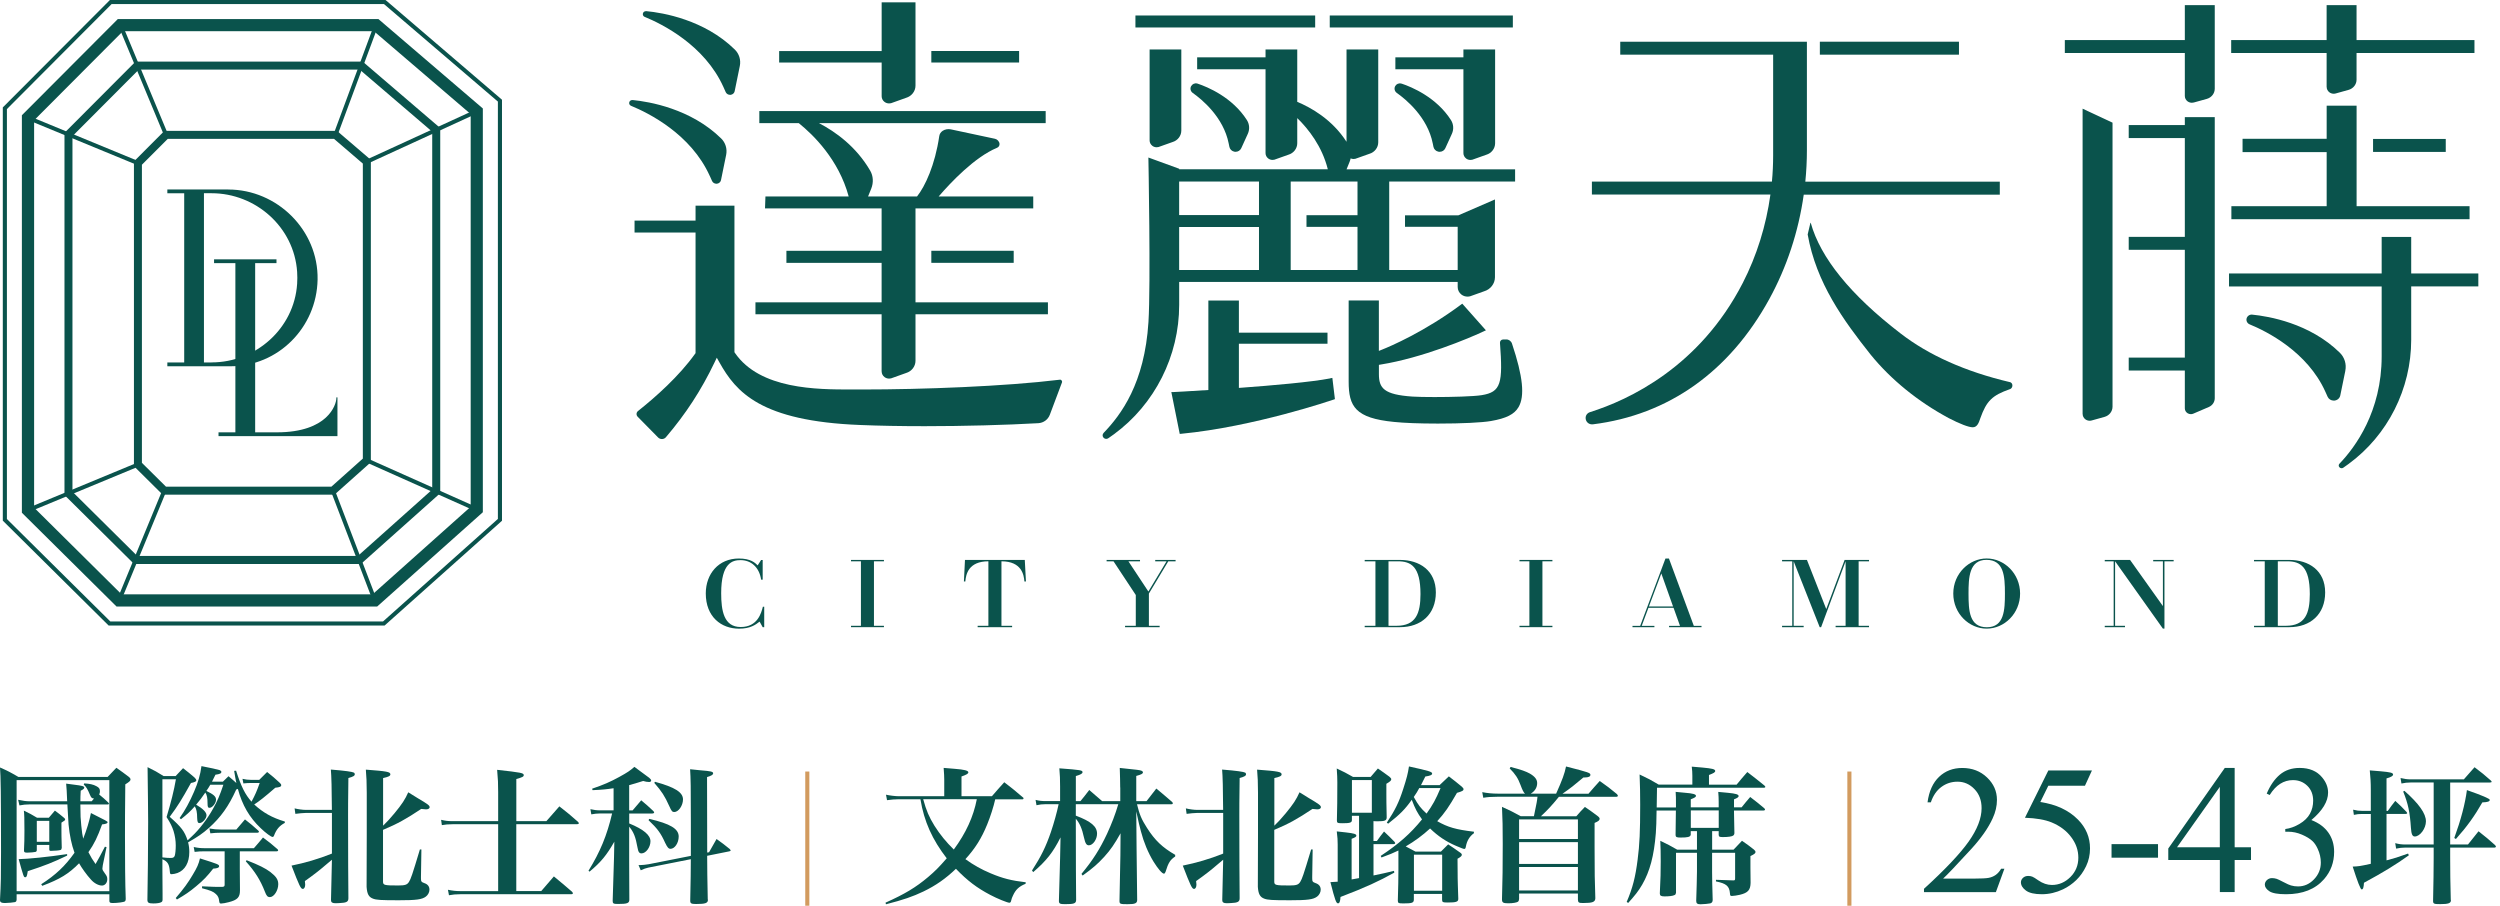 <svg width="610" height="221" viewBox="0 0 610 221" fill="none" xmlns="http://www.w3.org/2000/svg">
<path d="M0 219.586C0.222 215.499 0.251 213.758 0.251 207.93C0.251 193.666 0.173 189.329 0 187.261C1.888 188.097 2.505 188.415 4.499 189.579H26.255C27.199 188.569 27.488 188.28 28.393 187.338C29.733 188.28 30.137 188.569 31.515 189.617C31.737 189.838 31.843 189.983 31.843 190.194C31.843 190.521 31.554 190.771 30.571 191.387C30.494 197.61 30.494 201.303 30.494 203.948C30.494 210.026 30.532 215.422 30.677 219.288C30.677 219.654 30.6 219.827 30.455 219.942C30.234 220.125 28.644 220.337 27.555 220.337C26.871 220.337 26.688 220.231 26.688 219.827V218.202H4.056V219.5C4.018 219.865 3.95 220.01 3.661 220.115C3.334 220.192 1.994 220.337 1.195 220.337C0.328 220.337 0 220.154 0 219.615V219.577L0 219.586ZM4.056 217.451H26.678V190.348H4.056V217.451ZM22.362 195.523C22.584 195.272 22.757 195.051 22.94 194.84C22.43 194.801 22.256 194.657 21.996 194.041C21.341 192.483 21.052 192.012 20.435 191.435L20.541 191.146C21.842 191.223 22.757 191.396 23.518 191.829C24.174 192.156 24.385 192.483 24.385 193.06C24.385 193.349 24.347 193.532 24.202 193.859C25.214 194.695 25.436 194.868 26.418 195.811C26.495 195.917 26.601 196.061 26.601 196.1C26.601 196.205 26.457 196.282 26.351 196.282H19.607C19.645 199.466 19.645 199.504 19.828 201.418C20.011 203.121 20.079 203.698 20.3 204.64C21.167 202.428 21.784 200.408 22.189 198.379C25.927 200.264 26.245 200.408 26.245 200.62C26.245 200.909 25.85 201.053 24.906 201.159C23.779 204.275 23.017 205.862 21.572 207.93C22.295 209.343 22.478 209.593 23.316 210.825C24.222 209.266 24.549 208.612 25.599 206.593L25.994 206.699L25.089 211.075C25.018 211.556 24.983 211.834 24.983 211.911C24.983 212.238 25.127 212.488 25.638 213.181C26.033 213.691 26.177 214.018 26.177 214.518C26.177 215.422 25.599 216.076 24.877 216.076C24.039 216.076 22.959 215.499 22.198 214.624C21.187 213.537 19.876 211.69 19.298 210.642C16.764 213.21 14.654 214.518 10.309 216.143L10.059 215.749C13.575 213.508 15.936 211.257 18.181 208.074C17.458 206.083 16.986 203.842 16.726 201.159C16.655 200.338 16.559 198.709 16.437 196.273H7.255C6.311 196.273 5.627 196.35 4.75 196.523L4.422 195.147C5.578 195.397 6.378 195.513 7.255 195.513H16.389C16.318 193.512 16.235 192.076 16.138 191.204C16.976 191.31 17.593 191.387 18.026 191.454C20.088 191.704 20.561 191.848 20.561 192.175C20.561 192.397 20.339 192.608 19.693 192.935C19.616 194.272 19.616 194.599 19.616 195.503H22.372L22.362 195.523ZM16.379 208.766C13.007 210.392 10.868 211.229 6.773 212.565C6.59 213.797 6.484 214.047 6.157 214.047C5.79 214.047 5.762 213.97 4.557 209.632C6.802 209.594 11.774 209.093 16.379 208.401V208.766ZM8.98 207.391C8.98 207.641 8.902 207.756 8.691 207.862C8.44 207.939 7.313 208.045 6.619 208.045C6.041 208.045 5.858 207.939 5.858 207.574V207.353C5.935 205.689 5.964 204.746 5.964 202.717C5.964 199.639 5.925 198.668 5.819 197.792C7.236 198.475 7.669 198.696 9.047 199.533H11.909C12.564 198.773 12.776 198.523 13.392 197.792C14.375 198.514 14.664 198.735 15.608 199.533C15.791 199.677 15.897 199.822 15.897 199.928C15.897 200.149 15.753 200.255 14.992 200.726V202.611C14.992 203.553 14.992 204.092 15.069 206.881C15.03 207.17 14.963 207.314 14.78 207.391C14.529 207.497 13.257 207.612 12.419 207.612C12.13 207.612 12.024 207.535 12.024 207.247V206.16H8.98V207.391ZM8.98 205.4H12.024V200.293H8.98V205.4Z" fill="#0A534C"/>
<path d="M51.295 191.502C50.929 192.156 50.756 192.406 50.351 192.983C52.095 193.82 52.712 194.359 52.712 195.118C52.712 195.984 51.806 197.109 51.112 197.109C50.746 197.109 50.64 196.859 50.64 196.023C50.64 194.753 50.495 193.926 50.1 193.378C49.233 194.647 48.723 195.33 47.856 196.34C49.522 197.321 50.389 198.187 50.389 198.946C50.389 199.706 49.407 200.831 48.684 200.831C48.251 200.831 48.145 200.543 48.106 199.533C48.106 198.263 47.923 197.359 47.528 196.744C46.478 197.936 45.784 198.59 44.156 199.889L43.828 199.6C45.129 197.792 46.333 195.551 47.345 193.195C48.328 190.915 48.867 189.107 49.156 186.934C51.151 187.299 53.184 187.77 53.617 187.915C53.868 188.02 54.012 188.165 54.012 188.347C54.012 188.713 53.617 188.886 52.567 189.03C52.172 189.867 52.056 190.117 51.729 190.733H54.378C54.956 190.156 55.139 189.973 55.756 189.396C56.739 190.233 57.172 190.588 57.673 191.06C57.452 190.079 57.384 189.579 57.134 188.088L57.606 188.049C58.839 191.925 59.822 193.878 61.373 195.609C62.279 193.907 62.645 193.079 63.367 191.05H61.161C60.438 191.05 60.111 191.089 59.388 191.156L59.167 190.031C59.889 190.213 60.506 190.281 61.161 190.281H63.261C63.878 189.665 64.533 189.011 65.179 188.367C66.556 189.453 66.952 189.809 68.185 190.935C68.512 191.223 68.618 191.406 68.618 191.589C68.618 191.954 68.223 192.098 67.173 192.204C64.639 194.407 63.223 195.532 62.028 196.292C64.244 198.321 66.383 199.514 69.495 200.456V200.783C68.156 201.505 67.424 202.38 66.846 203.928C66.769 204.111 66.662 204.217 66.518 204.217C66.152 204.217 64.851 203.274 63.618 202.082C60.862 199.475 59.118 196.475 58.039 192.493L57.644 192.637C55.795 196.725 53.877 199.408 50.977 202.014C49.416 203.39 48.26 204.188 45.9 205.525C46.121 206.429 46.189 207.083 46.189 207.91C46.189 210.478 45.139 212.325 43.289 213.017C42.923 213.162 42.2 213.306 41.872 213.306C41.545 213.306 41.477 213.2 41.439 212.652C41.294 210.844 40.928 210.228 39.627 209.651V212.44L39.666 218.086V219.461C39.666 219.827 39.589 220 39.377 220.115C39.05 220.337 38.288 220.442 37.421 220.442C36.265 220.442 35.966 220.26 35.966 219.538C36.043 216.278 36.149 206.217 36.149 200.504C36.149 198.042 36.072 192.473 36.005 187.184C37.778 188.049 38.288 188.338 39.917 189.357H42.855C43.616 188.521 43.867 188.27 44.666 187.434C45.9 188.376 46.266 188.703 47.422 189.675C47.75 190.002 47.894 190.184 47.894 190.396C47.894 190.685 47.528 190.867 46.593 191.05C44.233 195.282 43.404 196.619 41.41 199.302C44.31 201.87 45.033 202.851 45.765 205.054C45.887 204.932 46.237 204.605 46.815 204.073C48.588 202.447 50.621 199.802 51.998 197.302C53.049 195.455 53.627 194.08 54.504 191.473H51.314L51.295 191.502ZM39.618 209.199C40.456 209.305 41.14 209.343 41.651 209.343C42.229 209.343 42.489 209.199 42.634 208.805C42.778 208.41 42.884 207.324 42.884 206.275C42.884 205.121 42.701 203.957 42.344 202.765C41.978 201.678 41.622 200.88 40.639 199.36C41.728 195.782 42.45 192.877 42.923 190.136H39.627V209.209L39.618 209.199ZM42.884 219.115C44.84 216.836 45.89 215.383 47.017 213.469C48.106 211.661 48.472 210.824 48.79 209.449C53.251 210.863 53.463 210.93 53.463 211.373C53.463 211.7 53.068 211.882 52.018 211.95C50.534 213.835 49.628 214.777 47.846 216.259C46.247 217.595 45.167 218.326 43.173 219.481L42.884 219.115ZM49.956 207.718C48.906 207.718 48.434 207.756 47.489 207.862L47.268 206.67C48.279 206.891 48.973 206.958 49.946 206.958H61.951C62.934 205.833 63.252 205.477 64.167 204.352C65.728 205.515 66.2 205.871 67.684 207.179C67.828 207.324 67.867 207.4 67.867 207.468C67.867 207.612 67.722 207.718 67.501 207.718H58.512V212.132L58.55 217.057V217.278C58.55 218.942 57.934 219.596 55.795 220.135C55.111 220.317 54.349 220.462 53.945 220.462C53.617 220.462 53.55 220.356 53.473 219.846C53.434 219.163 53.184 218.576 52.673 218.144C52.095 217.567 51.295 217.24 49.301 216.73V216.259C52.307 216.403 52.422 216.403 54.195 216.403C54.706 216.364 54.812 216.259 54.812 215.826V207.718H49.956ZM51.112 202.149C52.124 202.332 52.856 202.399 53.791 202.399H57.673C58.357 201.562 59.051 200.774 59.774 199.937C61.228 201.062 61.624 201.418 63.001 202.649C63.146 202.793 63.184 202.87 63.184 202.938C63.184 203.082 63.001 203.188 62.751 203.188H53.829C52.923 203.188 52.374 203.226 51.324 203.332L51.102 202.139L51.112 202.149ZM60.178 209.892C63.3 211.123 64.707 211.844 65.94 212.748C67.385 213.873 67.896 214.633 67.896 215.749C67.896 217.268 66.846 218.894 65.863 218.894C65.285 218.894 65.025 218.605 64.63 217.557C63.541 214.768 62.24 212.671 59.986 210.17L60.169 209.882L60.178 209.892Z" fill="#0A534C"/>
<path d="M80.98 197.619C80.954 192.579 80.871 189.297 80.729 187.771C84.284 188.059 85.99 188.309 86.385 188.53C86.491 188.607 86.568 188.78 86.568 188.896C86.568 189.29 86.202 189.511 85.007 189.838C84.93 195.85 84.93 196.936 84.93 198.745C84.93 206.775 84.969 217.019 85.007 218.942V219.192C85.007 220.029 84.535 220.279 82.907 220.346C82.512 220.346 82.213 220.385 82.04 220.385H81.818C81.095 220.385 80.768 220.164 80.768 219.663V219.442C80.819 217.871 80.893 214.649 80.989 209.776C80.63 210.065 80.17 210.45 79.612 210.93C77.983 212.344 76.345 213.604 74.39 214.98C74.428 215.307 74.467 215.634 74.467 215.845C74.467 216.461 74.216 216.893 73.889 216.893C73.378 216.893 73.05 216.172 71.133 211.209C74.399 210.555 77.733 209.584 80.989 208.276V198.36H74.573C74.139 198.36 72.8 198.466 72.068 198.581L71.885 197.244C72.752 197.465 73.918 197.61 74.563 197.61H80.98V197.619ZM93.447 201.495C94.43 200.553 95.114 199.793 96.241 198.456C98.091 196.215 98.852 195.051 99.613 193.32C100.625 193.974 101.386 194.445 101.897 194.734C104.469 196.253 104.835 196.542 104.835 196.975C104.835 197.263 104.469 197.485 103.968 197.485C103.785 197.485 103.39 197.446 102.773 197.379C99.151 199.803 96.935 201.034 93.457 202.486V215.076C93.457 215.98 93.707 216.057 97.156 216.057C98.862 216.057 99.372 215.874 99.806 215.153C100.278 214.354 100.528 213.672 102.455 207.266H102.822L102.716 213.922V214.316C102.716 215.076 102.822 215.22 103.515 215.47C104.382 215.759 104.787 216.307 104.787 217.095C104.787 217.711 104.421 218.394 103.92 218.759C102.976 219.481 101.559 219.663 97.32 219.663C92.821 219.663 91.848 219.587 91.009 219.269C89.959 218.875 89.564 218.115 89.449 216.374C89.449 215.364 89.449 211.123 89.487 203.707V193.397C89.487 191.041 89.41 189.377 89.266 187.79C94.449 188.184 95.249 188.328 95.249 188.944C95.249 189.338 94.777 189.559 93.476 189.848V201.505L93.447 201.495Z" fill="#0A534C"/>
<path d="M133.335 200.341C134.712 198.745 135.146 198.273 136.485 196.754C138.48 198.312 139.096 198.812 140.985 200.485C141.168 200.668 141.235 200.774 141.235 200.851C141.235 201.034 141.052 201.101 140.763 201.101H125.974V217.423H132.063C133.402 215.864 133.836 215.364 135.146 213.845C137.063 215.441 137.68 215.941 139.568 217.576C139.713 217.759 139.79 217.865 139.79 217.942C139.79 218.125 139.607 218.192 139.279 218.192H112.302C111.213 218.192 110.452 218.269 109.547 218.442L109.296 217.105C110.346 217.326 111.252 217.432 112.302 217.432H121.551V201.111H110.423C109.335 201.111 108.651 201.188 107.812 201.332L107.629 200.033C108.679 200.283 109.296 200.36 110.385 200.36H121.551V193.262C121.551 191.233 121.513 190.117 121.301 187.838C127.178 188.492 127.795 188.598 127.795 189.136C127.795 189.502 127.429 189.675 125.983 190.079V200.36H133.344L133.335 200.341Z" fill="#0A534C"/>
<path d="M153.519 197.734H154.358C155.263 196.648 155.552 196.321 156.458 195.272C157.797 196.397 158.202 196.753 159.397 197.879C159.541 198.061 159.618 198.129 159.618 198.244C159.618 198.388 159.397 198.494 159.146 198.494H153.529V200.918C157.046 202.361 158.712 203.774 158.712 205.265C158.712 206.756 157.585 208.227 156.535 208.227C155.995 208.227 155.735 207.9 155.552 206.814C155.08 204.169 154.608 203.015 153.519 201.707V210.286C153.519 211.584 153.519 214.662 153.558 219.48C153.558 220.385 153.086 220.567 150.764 220.567C149.714 220.567 149.492 220.461 149.492 219.846C149.598 215.864 149.743 211.449 149.82 209.209L149.897 205.371C148.047 208.631 146.631 210.363 143.846 212.681L143.596 212.459C146.457 207.824 148.095 203.842 149.357 198.485H146.38C145.696 198.485 145.041 198.562 144.28 198.706L144.058 197.436C144.858 197.619 145.542 197.725 146.38 197.725H149.714V192.329C148.047 192.579 147.035 192.695 144.569 192.8L144.492 192.435C147.353 191.454 148.769 190.838 151.091 189.578C153.192 188.424 153.702 188.059 154.791 187.116C155.806 187.841 157.014 188.732 158.414 189.79C158.741 190.079 158.886 190.261 158.886 190.444C158.886 190.665 158.664 190.809 158.414 190.809C157.98 190.809 157.47 190.733 156.93 190.559C155.225 191.098 154.608 191.281 153.519 191.569V197.725V197.734ZM172.991 207.977C173.791 206.525 174.041 206.092 174.841 204.717C176.257 205.727 176.691 206.054 178.03 207.141C178.136 207.246 178.281 207.429 178.281 207.506C178.281 207.612 178.136 207.689 177.953 207.727L172.548 208.814C172.548 211.469 172.596 215.005 172.692 219.423C172.692 219.5 172.731 219.567 172.731 219.567C172.731 220.365 172.076 220.577 169.869 220.577C168.636 220.577 168.415 220.433 168.415 219.74C168.521 214.46 168.559 212.642 168.559 209.641L158.192 211.7C157.653 211.805 157.036 212.027 156.342 212.354L155.803 211.084H156.169C156.708 211.084 157.653 210.978 158.308 210.863L168.569 208.833V200.687C168.569 191.858 168.53 189.973 168.386 187.693C169.474 187.799 170.303 187.914 170.814 187.943C173.531 188.165 174.003 188.27 174.003 188.703C174.003 189.03 173.608 189.28 172.519 189.607L172.558 208.026L172.991 207.949V207.977ZM158.385 199.802C163.568 200.995 165.601 202.226 165.601 204.111C165.601 205.708 164.619 207.112 163.607 207.112C163.135 207.112 162.846 206.785 162.306 205.669C161.217 203.245 160.418 202.197 158.25 200.129L158.395 199.802H158.385ZM159.801 190.752C164.696 192.089 166.651 193.32 166.651 195.061C166.651 196.542 165.563 198.138 164.513 198.138C164.04 198.138 163.828 197.888 163.318 196.724C162.191 194.224 161.468 193.108 159.657 191.04L159.801 190.752Z" fill="#0A534C"/>
<path d="M242.843 195.012C242.409 196.898 241.687 199.177 240.887 201.129C239.509 204.534 237.91 207.064 235.559 209.632C237.553 211.074 239.442 212.132 241.687 213.075C244.587 214.306 246.831 214.883 250.281 215.277L250.242 215.643C248.643 216.297 247.814 217.057 247.159 218.538C246.937 219.009 246.87 219.153 246.687 219.875C246.648 220.125 246.465 220.269 246.292 220.269C245.82 220.269 243.315 219.259 241.619 218.355C238.391 216.653 236.07 214.921 233.247 211.988C230.713 214.412 228.314 216.076 225.308 217.528C222.735 218.759 220.346 219.586 216.174 220.644L216.068 220.25C220.741 218.153 223.429 216.557 226.473 213.989C228.14 212.575 229.084 211.632 231.002 209.43C227.485 204.871 225.491 200.495 224.585 195.022H219.151C218.428 195.022 217.407 195.099 216.434 195.243L216.183 193.906C216.983 194.089 218.428 194.272 219.122 194.272H230.395V190.223C230.395 189.463 230.356 188.809 230.25 187.366C231.406 187.472 232.312 187.549 232.9 187.587C235.289 187.77 236.272 188.02 236.272 188.453C236.272 188.78 235.838 189.03 234.605 189.463V194.272H242.033C243.334 192.752 243.739 192.319 245.039 190.867C246.957 192.348 247.573 192.82 249.5 194.483C249.683 194.589 249.751 194.705 249.751 194.81C249.751 194.916 249.645 195.032 249.5 195.032H242.862L242.843 195.012ZM225.259 195.012C226.059 197.869 226.637 199.244 228.015 201.495C229.393 203.669 230.848 205.438 232.726 207.285C235.703 203.236 237.515 199.283 238.343 195.012H225.259Z" fill="#0A534C"/>
<path d="M273.327 192.156C273.327 190.713 273.288 189.627 273.221 187.376C277.72 187.847 278.009 187.886 278.443 188.03C278.732 188.136 278.877 188.28 278.877 188.463C278.877 188.79 278.443 189.001 277.248 189.328V195.484H279.753C280.765 194.185 281.131 193.743 282.143 192.406C283.848 193.82 284.349 194.253 285.987 195.667C286.131 195.811 286.17 195.917 286.17 195.994C286.17 196.176 286.025 196.244 285.698 196.244H277.431C278.048 198.773 278.52 199.898 279.859 201.995C281.815 205.073 283.626 206.775 286.748 208.583V208.978C285.515 209.815 285.081 210.497 284.388 212.738C284.282 213.027 284.166 213.171 283.993 213.171C283.559 213.171 282.538 211.979 281.459 210.238C280.119 208.035 279.069 205.496 278.376 202.822C278.009 201.447 277.836 200.726 277.248 197.975L277.325 207.093C277.402 214.402 277.402 214.508 277.47 219.577C277.47 220.413 276.959 220.625 275.109 220.625C273.259 220.625 273.154 220.548 273.154 219.759C273.25 216.143 273.324 212.463 273.375 208.718L273.414 203.322C271.93 205.967 271.024 207.304 269.425 209.074C267.864 210.776 266.669 211.825 264.164 213.633L263.875 213.238C266.708 209.805 268.336 207.227 270.109 203.467C271.236 201.005 272.103 198.802 272.864 196.224H262.498V199.014C266.236 200.427 267.681 201.659 267.681 203.428C267.681 204.804 266.669 206.256 265.687 206.256C265.109 206.256 264.819 205.823 264.492 204.371C264.02 202.168 263.442 200.86 262.498 199.773C262.498 209.834 262.536 216.095 262.575 219.606C262.536 220.442 262.102 220.615 259.858 220.615C258.624 220.615 258.374 220.471 258.374 219.817C258.445 217.932 258.541 214.457 258.663 209.391L258.769 204.323C256.919 208.016 255.329 210.007 252.102 212.796L251.813 212.402C254.029 208.959 255.185 206.612 256.418 203.024C257.141 200.889 257.873 198.283 258.306 196.224H255.079C254.318 196.224 253.662 196.301 252.901 196.474L252.68 195.176C253.585 195.397 254.241 195.465 255.069 195.465H258.663V191.887C258.663 190.002 258.624 189.242 258.48 187.472C263.769 187.866 264.135 187.943 264.135 188.415C264.135 188.742 263.74 188.992 262.507 189.357V195.474H263.634C264.579 194.32 264.868 193.955 265.773 192.762C267.19 193.955 267.585 194.32 268.924 195.474H273.346V192.146L273.327 192.156Z" fill="#0A534C"/>
<path d="M298.445 197.619C298.419 192.579 298.335 189.297 298.194 187.771C301.749 188.059 303.455 188.309 303.85 188.53C303.956 188.607 304.033 188.78 304.033 188.896C304.033 189.29 303.667 189.511 302.472 189.838C302.395 195.85 302.395 196.936 302.395 198.745C302.395 206.775 302.433 217.019 302.472 218.942V219.192C302.472 220.029 302 220.279 300.372 220.346C299.977 220.346 299.678 220.385 299.504 220.385H299.283C298.56 220.385 298.233 220.164 298.233 219.663V219.442C298.284 217.871 298.358 214.649 298.454 209.776C298.095 210.065 297.635 210.45 297.076 210.93C295.448 212.344 293.81 213.604 291.854 214.98C291.893 215.307 291.932 215.634 291.932 215.845C291.932 216.461 291.681 216.893 291.353 216.893C290.843 216.893 290.515 216.172 288.598 211.209C291.864 210.555 295.198 209.584 298.454 208.276V198.36H292.037C291.604 198.36 290.265 198.466 289.532 198.581L289.349 197.244C290.217 197.465 291.382 197.61 292.028 197.61H298.445V197.619ZM310.912 201.495C311.895 200.553 312.579 199.793 313.706 198.456C315.556 196.215 316.317 195.051 317.078 193.32C318.09 193.974 318.851 194.445 319.362 194.734C321.934 196.253 322.3 196.542 322.3 196.975C322.3 197.263 321.934 197.485 321.433 197.485C321.25 197.485 320.855 197.446 320.238 197.379C316.616 199.803 314.4 201.034 310.922 202.486V215.076C310.922 215.98 311.172 216.057 314.621 216.057C316.327 216.057 316.837 215.874 317.271 215.153C317.743 214.354 317.993 213.672 319.92 207.266H320.286L320.18 213.922V214.316C320.18 215.076 320.286 215.22 320.98 215.47C321.847 215.759 322.252 216.307 322.252 217.095C322.252 217.711 321.886 218.394 321.385 218.759C320.441 219.481 319.024 219.663 314.785 219.663C310.286 219.663 309.313 219.587 308.474 219.269C307.424 218.875 307.029 218.115 306.913 216.374C306.913 215.364 306.913 211.123 306.952 203.707V193.397C306.952 191.041 306.875 189.377 306.73 187.79C311.914 188.184 312.714 188.328 312.714 188.944C312.714 189.338 312.241 189.559 310.941 189.848V201.505L310.912 201.495Z" fill="#0A534C"/>
<path d="M335.134 213.614C337.561 213.104 338.111 212.998 340.134 212.489L340.211 212.921C336.367 215.057 333.322 216.47 327.089 218.856C327.011 219.981 326.838 220.414 326.472 220.414C326.038 220.414 325.749 219.692 324.622 215.239C325.489 215.201 325.778 215.162 326.395 215.133V206.083C326.395 205.035 326.356 204.313 326.173 202.861C327.185 202.967 327.946 203.082 328.418 203.111C330.374 203.332 330.952 203.505 330.952 203.909C330.952 204.159 330.663 204.342 329.796 204.669V214.585L331.607 214.258V199.062H329.863V200.11C329.863 200.726 329.391 200.87 327.58 200.87C326.347 200.87 326.202 200.793 326.202 200.178C326.279 197.821 326.308 194.493 326.308 190.877C326.308 189.896 326.27 189.069 326.164 187.511C327.936 188.348 328.447 188.598 330.152 189.579H334.43C335.191 188.675 335.442 188.425 336.203 187.511C337.436 188.348 337.802 188.636 338.997 189.502C339.325 189.79 339.469 189.973 339.469 190.117C339.469 190.444 339.219 190.694 338.274 191.243V193.849C338.274 195.263 338.274 195.878 338.352 199.418C338.352 200.216 337.957 200.399 335.991 200.399C335.741 200.399 335.519 200.399 335.124 200.36V205.208H335.962C336.685 204.159 336.945 203.871 337.706 202.89C338.862 203.977 339.19 204.304 340.278 205.419C340.356 205.525 340.423 205.641 340.423 205.746C340.423 205.852 340.24 205.968 340.028 205.968H335.134V213.604V213.614ZM329.873 198.302H334.729V190.339H329.873V198.302ZM351.301 191.531C352.283 190.589 352.572 190.339 353.517 189.434C354.933 190.521 355.366 190.848 356.667 191.935C356.995 192.224 357.101 192.406 357.101 192.551C357.101 192.916 356.773 193.089 355.501 193.455C353.545 196.859 352.563 198.302 350.684 200.37C353.295 201.851 355.183 202.399 359.635 202.938V203.303C358.584 204.063 357.929 205.15 357.679 206.525C357.602 206.997 357.496 207.141 357.284 207.141C357.101 207.141 356.6 206.958 355.251 206.381C352.89 205.371 350.867 204.025 348.94 202.149C347.129 203.813 345.134 205.294 342.995 206.525C343.978 207.035 344.19 207.141 345.385 207.795H351.58L353.353 206.025C354.547 206.824 354.952 207.074 356.147 207.939C356.542 208.189 356.686 208.372 356.686 208.555C356.686 208.843 356.465 209.065 355.636 209.536C355.675 214.893 355.675 214.96 355.713 215.941C355.765 217.39 355.8 218.477 355.819 219.202V219.346C355.819 220.039 355.28 220.212 353.285 220.212C352.052 220.212 351.869 220.135 351.869 219.529V218.115H344.98V219.49C344.98 220.289 344.547 220.433 342.446 220.433C341.252 220.433 341.069 220.356 341.069 219.75C341.174 216.095 341.213 214.576 341.213 212.19V207.526C339.941 208.141 339.142 208.468 337.08 209.228L336.897 208.834C341.28 205.939 344.152 203.409 346.975 199.928C345.847 198.369 345.308 197.36 344.47 195.147C342.841 197.465 341.57 198.735 338.708 200.976L338.38 200.726C340.413 197.648 341.358 195.734 342.408 192.435C343.207 189.973 343.535 188.742 343.786 187.011C348.718 188.098 349.441 188.309 349.441 188.752C349.441 189.117 348.93 189.29 347.774 189.473C347.235 190.521 347.09 190.848 346.724 191.57H351.291L351.301 191.531ZM346.3 192.291C345.828 193.157 345.616 193.522 344.961 194.465C346.088 196.494 346.666 197.215 348.083 198.514C349.605 196.379 350.299 195.109 351.493 192.291H346.31H346.3ZM344.999 217.336H351.888V208.545H344.999V217.336Z" fill="#0A534C"/>
<path d="M379.684 193.676C381.207 190.271 381.756 188.79 382.112 187.021C387.729 188.463 388.057 188.579 388.057 189.079C388.057 189.473 387.585 189.694 386.756 189.694H386.361C384.001 191.685 383.355 192.195 381.245 193.676H387.585C388.78 192.301 389.146 191.868 390.34 190.56C392.229 191.897 392.768 192.301 394.512 193.743C394.695 193.965 394.763 194.07 394.763 194.176C394.763 194.32 394.58 194.426 394.291 194.426H380.368C378.557 196.629 377.757 197.504 375.985 199.168H384.617C385.485 198.158 385.774 197.86 386.718 196.888C388.134 197.87 388.568 198.158 389.839 199.129C390.205 199.418 390.311 199.601 390.311 199.783C390.311 200.149 390.022 200.399 389.078 200.793V206.66C389.078 212.96 389.117 215.095 389.261 219.183C389.223 220.087 388.606 220.337 386.284 220.337C385.234 220.337 385.051 220.231 385.012 219.539V218.019H370.657V219.356C370.618 219.721 370.551 219.866 370.406 220.01C370.079 220.231 369.134 220.404 368.046 220.404C366.745 220.404 366.485 220.221 366.485 219.423C366.629 214.499 366.668 211.537 366.668 205.92C366.668 201.871 366.629 199.88 366.485 196.869C368.547 197.812 369.163 198.1 371.052 199.149H374.279C375.002 195.705 375.04 195.388 375.146 194.407H365.396C363.835 194.407 362.968 194.484 361.918 194.657L361.668 193.282C362.901 193.532 364.134 193.647 365.435 193.647H372.102C371.813 193.455 371.45 192.756 371.013 191.551C370.397 189.887 369.741 188.877 368.364 187.501L368.585 187.136C371.235 187.819 372.324 188.223 373.297 188.761C374.53 189.483 375.069 190.204 375.069 191.079C375.069 192.128 374.53 193.032 373.509 193.647H379.675L379.684 193.676ZM385.012 204.717V199.937H370.657V204.717H385.012ZM370.657 205.477V210.796H385.012V205.477H370.657ZM370.657 211.556V217.278H385.012V211.556H370.657Z" fill="#0A534C"/>
<path d="M408.935 196.975C408.935 194.551 408.935 194.301 408.858 193.214C409.841 193.32 410.631 193.397 411.142 193.435C413.059 193.58 413.82 193.801 413.82 194.195C413.82 194.445 413.57 194.628 412.548 195.032V196.984H419.36V195.647C419.36 194.705 419.322 194.234 419.254 193.224C420.304 193.329 421.104 193.406 421.615 193.445C423.532 193.628 424.226 193.839 424.226 194.243C424.226 194.493 423.937 194.714 423.098 195.041V196.994H424.948C425.854 195.869 426.143 195.513 427.049 194.464C428.571 195.619 429.004 195.984 430.488 197.215C430.594 197.359 430.671 197.465 430.671 197.542C430.671 197.648 430.527 197.763 430.305 197.763H423.089C423.127 200.447 423.166 202.284 423.195 203.303C423.156 203.63 423.05 203.774 422.906 203.88C422.617 204.101 421.672 204.246 420.372 204.246C419.572 204.246 419.389 204.169 419.36 203.707V202.803H417.761V207.323H422.983C423.888 206.342 424.177 206.054 425.045 205.15C426.345 206.054 426.75 206.342 427.945 207.285C428.234 207.535 428.34 207.679 428.34 207.901C428.34 208.189 428.089 208.41 427.106 208.882V211.671C427.106 212.152 427.119 213.405 427.145 215.431C427.106 217.172 426.49 217.855 424.534 218.326C423.917 218.471 422.973 218.615 422.578 218.615C422.212 218.615 422.145 218.538 422.106 217.961C421.961 216.22 421.239 215.576 418.695 215.066V214.672C420.892 214.742 422.305 214.79 422.935 214.816C423.301 214.816 423.368 214.739 423.368 214.306V208.083H417.751V212.786C417.751 214.236 417.799 216.515 417.896 219.625C417.857 220.096 417.713 220.279 417.318 220.423C417.029 220.5 415.612 220.644 414.928 220.644C414.167 220.644 413.878 220.423 413.878 219.846V219.702C413.955 217.528 414.061 213.729 414.061 212.642V208.083H408.945V217.855C408.868 218.182 408.8 218.326 408.579 218.394C408.184 218.615 407.24 218.721 406.151 218.721C405.284 218.721 404.995 218.538 404.995 217.999C405.178 214.123 405.216 212.931 405.216 210.18C405.216 207.718 405.178 206.775 405.11 205.15C406.999 206.054 407.538 206.342 409.244 207.323H414.061V202.803H412.539V203.707C412.394 204.217 411.845 204.361 410.034 204.361C409.128 204.361 408.878 204.255 408.839 203.784C408.878 200.745 408.916 198.754 408.916 197.773H404.205C404.179 200.28 404.118 202.114 404.022 203.274C403.588 208.814 402.567 212.613 400.688 215.864C399.782 217.422 398.944 218.471 397.277 220.317L396.911 220.067C398.356 216.701 399.05 214.027 399.59 209.68C400.062 206.131 400.206 202.803 400.206 196.359C400.206 193.358 400.168 192.012 400.062 188.973C402.201 189.982 402.817 190.309 404.706 191.435H412.934V189.3C412.934 188.434 412.895 188.03 412.789 187.059C413.917 187.136 414.822 187.241 415.362 187.28C417.751 187.501 418.512 187.674 418.512 188.117C418.512 188.444 418.146 188.655 416.99 189.098V191.454H423.734C424.823 190.117 425.179 189.713 426.345 188.376C428.195 189.79 428.735 190.223 430.517 191.666C430.662 191.81 430.739 191.916 430.739 191.993C430.739 192.137 430.594 192.214 430.373 192.214H404.311C404.311 192.752 404.272 194.349 404.234 197.023H408.906L408.935 196.975ZM412.558 202.005H419.37V197.734H412.558V202.005Z" fill="#0A534C"/>
<path d="M489.077 211.959L486.996 217.673H469.451V216.865C474.605 212.171 478.238 208.324 480.348 205.352C482.448 202.37 483.508 199.658 483.508 197.186C483.508 195.301 482.93 193.753 481.774 192.551C480.618 191.339 479.24 190.733 477.631 190.733C476.166 190.733 474.856 191.156 473.7 192.012C472.544 192.868 471.677 194.118 471.127 195.763H470.318C470.684 193.06 471.619 190.992 473.131 189.55C474.644 188.107 476.532 187.386 478.797 187.386C481.205 187.386 483.219 188.155 484.838 189.704C486.456 191.252 487.256 193.07 487.256 195.176C487.256 196.677 486.909 198.177 486.206 199.687C485.127 202.053 483.373 204.554 480.945 207.199C477.303 211.171 475.029 213.556 474.124 214.374H481.889C483.469 214.374 484.577 214.316 485.213 214.2C485.849 214.085 486.427 213.845 486.938 213.489C487.449 213.133 487.892 212.623 488.277 211.969H489.086L489.077 211.959Z" fill="#0A534C"/>
<path d="M510.437 187.991L508.732 191.713H499.791L497.835 195.695C501.708 196.263 504.781 197.705 507.046 200.004C508.992 201.985 509.965 204.322 509.965 207.006C509.965 208.564 509.647 210.007 509.011 211.343C508.375 212.671 507.575 213.806 506.612 214.739C505.649 215.672 504.569 216.422 503.384 216.989C501.708 217.787 499.974 218.191 498.211 218.191C496.447 218.191 495.127 217.893 494.318 217.287C493.509 216.681 493.104 216.018 493.104 215.287C493.104 214.883 493.268 214.517 493.605 214.2C493.942 213.883 494.366 213.729 494.877 213.729C495.253 213.729 495.59 213.786 495.879 213.902C496.168 214.017 496.65 214.315 497.334 214.796C498.432 215.556 499.54 215.931 500.667 215.931C502.373 215.931 503.876 215.287 505.176 213.998C506.467 212.709 507.113 211.132 507.113 209.285C507.113 207.439 506.535 205.813 505.379 204.265C504.223 202.707 502.633 201.514 500.6 200.668C499.01 200.014 496.833 199.629 494.087 199.533L499.791 188.001H510.447L510.437 187.991Z" fill="#0A534C"/>
<path d="M515.216 205.968H526.556V209.276H515.216V205.968Z" fill="#0A534C"/>
<path d="M549.246 206.727V209.834H545.257V217.672H541.644V209.834H529.061V207.035L542.848 187.376H545.257V206.727H549.246ZM541.634 206.727V191.993L531.2 206.727H541.634Z" fill="#0A534C"/>
<path d="M553.08 193.637C553.928 191.637 554.997 190.098 556.288 189.011C557.58 187.924 559.198 187.376 561.125 187.376C563.505 187.376 565.336 188.145 566.607 189.694C567.571 190.848 568.052 192.079 568.052 193.397C568.052 195.561 566.694 197.792 563.977 200.091C565.808 200.803 567.185 201.832 568.12 203.159C569.054 204.486 569.527 206.044 569.527 207.843C569.527 210.411 568.708 212.633 567.07 214.518C564.931 216.97 561.848 218.192 557.792 218.192C555.787 218.192 554.429 217.942 553.706 217.451C552.984 216.961 552.618 216.422 552.618 215.855C552.618 215.431 552.791 215.056 553.128 214.739C553.475 214.421 553.889 214.258 554.371 214.258C554.737 214.258 555.113 214.316 555.489 214.431C555.739 214.508 556.298 214.768 557.175 215.229C558.052 215.691 558.659 215.96 558.996 216.047C559.535 216.21 560.113 216.287 560.73 216.287C562.223 216.287 563.515 215.71 564.623 214.556C565.731 213.402 566.28 212.036 566.28 210.459C566.28 209.305 566.02 208.179 565.509 207.093C565.133 206.275 564.709 205.66 564.256 205.236C563.63 204.65 562.763 204.121 561.665 203.649C560.566 203.178 559.449 202.938 558.312 202.938H557.608V202.284C558.765 202.139 559.921 201.726 561.087 201.033C562.252 200.341 563.091 199.523 563.62 198.562C564.15 197.6 564.411 196.542 564.411 195.388C564.411 193.887 563.938 192.666 562.994 191.742C562.05 190.819 560.875 190.348 559.478 190.348C557.213 190.348 555.315 191.56 553.803 193.983L553.08 193.637Z" fill="#0A534C"/>
<path d="M582.639 197.841C583.401 196.754 583.651 196.427 584.451 195.417C585.684 196.542 586.05 196.898 587.206 198.129C587.283 198.273 587.351 198.35 587.351 198.379C587.351 198.523 587.206 198.6 586.985 198.6H582.312V209.93C584.123 209.459 585.067 209.17 587.572 208.266L587.755 208.699C584.46 211.056 581.483 212.864 576.81 215.393C576.733 216.624 576.589 217.019 576.232 217.019C575.969 217.019 575.243 215.162 574.055 211.45C575.616 211.373 575.683 211.373 578.477 210.767V198.61H576.338C575.539 198.61 575.144 198.648 574.344 198.831L574.161 197.562C575.028 197.783 575.606 197.85 576.338 197.85H578.477V192.858C578.477 190.762 578.4 189.887 578.227 187.973C579.421 188.078 580.327 188.155 580.905 188.194C583.295 188.415 583.911 188.559 583.911 188.992C583.911 189.319 583.439 189.608 582.312 189.935V197.86H582.639V197.841ZM597.833 206.054H602.188C603.094 204.929 603.932 203.881 604.761 202.832C606.611 204.275 607.15 204.746 608.788 206.198C608.932 206.381 609.01 206.487 609.01 206.564C609.01 206.708 608.827 206.814 608.615 206.814H597.843V209.132C597.843 212.065 597.881 216.009 597.987 219.519C597.987 219.558 598.026 219.625 598.026 219.664C598.026 220.385 597.409 220.606 595.415 220.606C593.893 220.606 593.671 220.529 593.671 219.808C593.767 215.537 593.816 212.027 593.816 209.276V206.814H586.859C586.137 206.814 585.443 206.891 584.653 207.064L584.431 205.727C585.337 205.977 586.031 206.054 586.859 206.054H593.816V190.925H588.237C587.437 190.925 586.715 191.002 585.954 191.175L585.732 189.838C586.676 190.06 587.36 190.165 588.199 190.165H601.177L603.788 187.203C605.599 188.578 606.148 189.011 607.738 190.425C607.882 190.569 607.959 190.646 607.959 190.752C607.959 190.858 607.815 190.935 607.526 190.935H597.843V206.064L597.833 206.054ZM586.667 192.955C590.222 196.1 591.927 198.495 591.927 200.408C591.927 202.149 590.482 204.102 589.21 204.102C588.632 204.102 588.372 203.592 588.266 202.005C588.016 198.168 587.582 196.109 586.378 193.137L586.667 192.955ZM598.845 204.467C600.444 200.091 601.494 196.109 601.928 192.782C605.647 194.083 607.507 194.878 607.507 195.167C607.507 195.561 606.967 195.744 605.695 195.782C603.845 199.043 601.928 201.717 599.24 204.717L598.845 204.467Z" fill="#0A534C"/>
<path d="M196.982 188.251V221" stroke="#D29B5F" stroke-miterlimit="10"/>
<path d="M451.251 188.251V221" stroke="#D29B5F" stroke-miterlimit="10"/>
<path d="M93.823 152.636H26.515L26.37 152.492L0.684 127.043V26.209L0.829 26.064L26.823 0H94.064L94.208 0.115L122.486 24.333V127.062L93.832 152.636H93.823ZM26.929 151.645H93.447L121.484 126.62V24.785L93.688 0.991H27.237L1.686 26.622V126.639L26.929 151.645Z" fill="#0A534C"/>
<path d="M92.05 147.991H28.432L5.338 125.11V28.123L28.75 4.646H92.329L117.813 26.468V124.985L92.031 147.991H92.05ZM29.665 145.009H90.913L114.846 123.648V27.834L91.241 7.617H29.993L8.324 29.354V123.869L29.656 145.009H29.665Z" fill="#0A534C"/>
<path d="M87.888 137.141H32.903L32.758 136.997L16.206 120.599V32.605L16.35 32.46L33.259 15.504H88.292L88.437 15.619L106.936 31.46V120.127L87.878 137.132L87.888 137.141ZM33.317 136.151H87.512L105.953 119.695V31.912L87.946 16.494H33.693L17.217 33.018V120.185L33.326 136.151H33.317Z" fill="#0A534C"/>
<path d="M88.071 137.613H32.71L32.421 137.325L15.733 120.791V32.413L16.023 32.124L33.076 15.023H88.485L88.755 15.254L107.417 31.239V120.339L107.254 120.484L88.061 137.613H88.071ZM33.105 136.651H87.705L106.463 119.907V31.682L88.129 15.985H33.471L16.697 32.807V120.397L33.114 136.661L33.105 136.651ZM87.685 136.613H33.114L16.716 120.368V32.816L33.471 16.014H88.1L106.406 31.691V119.897L106.242 120.041L87.666 136.622L87.685 136.613ZM33.51 135.651H87.319L105.461 119.455V32.134L87.753 16.976H33.876L17.68 33.221V119.984L33.51 135.67V135.651Z" fill="#0A534C"/>
<path d="M81.423 120.224H39.888L33.153 113.549V39.587L33.297 39.443L40.312 32.412H82.04L82.184 32.528L90.007 39.231V112.568L81.423 120.224ZM40.302 119.233H81.047L89.015 112.125V39.693L81.673 33.403H40.726L34.145 40.001V113.145L40.302 119.233Z" fill="#0A534C"/>
<path d="M81.606 120.705H39.695L32.681 113.751V39.395L32.96 39.107L40.119 31.932H82.223L90.489 39.01V112.78L81.606 120.705ZM40.09 119.743H81.24L89.526 112.347V39.453L81.866 32.884H40.514L33.635 39.78V113.347L40.09 119.743ZM81.23 119.705H40.109L33.673 113.328V39.799L40.533 32.922H81.856L89.497 39.472V112.337L81.23 119.714V119.705ZM40.504 118.743H80.864L88.533 111.895V39.914L81.5 33.884H40.928L34.627 40.193V112.934L40.495 118.743H40.504Z" fill="#0A534C"/>
<path d="M7.021 28.288L6.642 29.203L33.464 40.261L33.843 39.346L7.021 28.288Z" fill="#0A534C"/>
<path d="M29.826 5.938L28.909 6.318L40.059 33.095L40.975 32.715L29.826 5.938Z" fill="#0A534C"/>
<path d="M82.319 33.076L81.394 32.739L91.318 5.963L92.252 6.309L82.319 33.076Z" fill="#0A534C"/>
<path d="M89.718 39.914L89.304 39.01L116.117 26.699L116.541 27.603L89.718 39.914Z" fill="#0A534C"/>
<path d="M89.705 111.877L89.3 112.781L116.118 124.751L116.523 123.846L89.705 111.877Z" fill="#0A534C"/>
<path d="M81.689 119.548L80.762 119.901L91.004 146.677L91.932 146.324L81.689 119.548Z" fill="#0A534C"/>
<path d="M29.502 146.692L28.586 146.308L39.637 119.541L40.553 119.916L29.502 146.692Z" fill="#0A534C"/>
<path d="M33.462 112.904L6.634 124.024L7.015 124.939L33.843 113.819L33.462 112.904Z" fill="#0A534C"/>
<path d="M82.068 96.968V97.247C82.02 98.699 80.064 105.489 67.559 105.489H62.26V64.2H67.462V63.276H52.23V64.2H57.432V105.489H53.319V106.413H82.338V96.968H82.078H82.068Z" fill="#0A534C"/>
<path d="M55.698 46.233H40.832V47.157H44.946V88.446H40.832V89.37H56.161C56.161 89.37 56.228 89.37 56.257 89.37C67.848 89.37 77.27 79.934 77.492 68.22C77.713 56.14 67.607 46.243 55.708 46.243L55.698 46.233ZM51.613 88.437H49.763V47.147H51.613C62.394 47.147 71.778 55.419 72.501 66.335C72.53 66.816 72.549 67.297 72.549 67.787C72.549 68.278 72.53 68.758 72.501 69.239C71.788 80.165 62.404 88.427 51.613 88.427V88.437Z" fill="#0A534C"/>
<path d="M186.094 141.441H185.719C185.246 138.363 183.233 136.671 180.68 136.671C178.762 136.671 175.968 137.296 175.968 144.74C175.968 149.02 176.623 152.992 180.728 152.992C184.832 152.992 185.738 149.626 186.142 148.039H186.47V153.031H186.094L185.343 151.675C184.36 152.434 183.098 153.396 180.323 153.396C175.987 153.396 172.211 150.52 172.211 144.788C172.211 140.037 175.323 136.276 180.275 136.276C183.204 136.276 184.254 137.344 184.871 137.95L185.719 136.632H186.094V141.451V141.441Z" fill="#0A534C"/>
<path d="M213.245 152.694H215.682V153.03H207.647V152.694H210.065V136.959H207.647V136.622H215.682V136.959H213.245V152.694Z" fill="#0A534C"/>
<path d="M238.546 152.694H241.166V136.959C236.32 136.959 235.684 140.104 235.54 141.883H235.193L235.453 136.622H250.049L250.329 141.883H249.953C249.837 140.277 249.298 136.959 244.355 136.959V152.694H246.957V153.03H238.546V152.694Z" fill="#0A534C"/>
<path d="M278.164 136.622V136.959H275.331L280.206 144.336L284.638 136.959H281.873V136.622H286.844V136.959H285.062L280.331 144.826V152.694H282.952V153.03H274.512V152.694H277.133V145.182L271.699 136.959H270.013V136.622H278.164Z" fill="#0A534C"/>
<path d="M341.608 136.622C346.339 136.622 350.347 139.19 350.347 144.557C350.347 149.924 346.714 153.03 341.608 153.03H332.985V152.694H335.606V136.959H332.985V136.622H341.608ZM338.795 136.959V152.694H340.741C345.5 152.694 346.599 149.635 346.599 144.961C346.599 138.209 344.277 136.959 341.069 136.959H338.795Z" fill="#0A534C"/>
<path d="M376.351 152.694H378.788V153.03H370.753V152.694H373.171V136.959H370.753V136.622H378.788V136.959H376.351V152.694Z" fill="#0A534C"/>
<path d="M402.22 148.308L400.582 152.704H403.675V153.04H398.328V152.704H400.206L406.373 136.276H407.22L413.29 152.704H415.169V153.04H407.249V152.704H409.918L408.348 148.308H402.23H402.22ZM408.222 147.972L405.361 139.922L402.336 147.972H408.213H408.222Z" fill="#0A534C"/>
<path d="M440.894 136.622L445.605 148.616L450.085 136.622H456.039V136.959H453.506V152.694H456.039V153.03H447.889V152.694H450.326V136.959L444.353 153.03H444.006L437.656 136.959V152.694H440.094V153.03H434.824V152.694H437.31V136.959H434.824V136.622H440.913H440.894Z" fill="#0A534C"/>
<path d="M484.751 136.267C489.038 136.267 492.902 139.941 492.902 144.827C492.902 149.712 489.038 153.386 484.751 153.386C480.463 153.386 476.6 149.732 476.6 144.827C476.6 139.921 480.492 136.267 484.751 136.267ZM484.799 153.05C489.038 153.05 489.202 148.818 489.202 144.827C489.202 140.547 488.942 136.603 484.703 136.603C480.463 136.603 480.319 140.951 480.319 144.827C480.319 148.991 480.502 153.05 484.799 153.05Z" fill="#0A534C"/>
<path d="M519.734 136.622L527.75 147.885V136.959H525.38V136.622H530.371V136.959H528.126V153.386H527.75L516.083 136.959V152.694H518.501V153.03H513.559V152.694H515.736V136.959H513.559V136.622H519.744H519.734Z" fill="#0A534C"/>
<path d="M558.601 136.622C563.331 136.622 567.339 139.19 567.339 144.557C567.339 149.924 563.707 153.03 558.601 153.03H549.978V152.694H552.598V136.959H549.978V136.622H558.601ZM555.787 136.959V152.694H557.734C562.493 152.694 563.592 149.635 563.592 144.961C563.592 138.209 561.27 136.959 558.061 136.959H555.787Z" fill="#0A534C"/>
<path d="M477.987 10.176H444.044V13.34H477.987V10.176Z" fill="#0A534C"/>
<path d="M487.95 47.484V44.319H440.499C440.749 41.799 440.884 39.251 440.884 36.692V10.176H395.341V13.34H432.646V37.933C432.646 40.068 432.55 42.194 432.348 44.31H388.423V47.474H431.982C430.931 55.053 428.658 62.382 425.228 69.056C414.678 89.581 397.364 97.603 387.98 100.555C387.19 100.805 386.756 101.527 386.93 102.325C387.084 103.046 387.72 103.546 388.462 103.546C388.529 103.546 388.597 103.546 388.664 103.537C407.105 101.248 421.99 90.687 431.693 73C435.999 65.152 438.841 56.486 440.113 47.493H487.95V47.484Z" fill="#0A534C"/>
<path d="M490.397 93.236C479.567 90.678 470.578 86.667 463.66 81.3C451.521 71.952 444.179 62.892 441.819 54.37H441.742L441.077 57.188V57.227C443.158 69.028 449.815 78.194 456.454 86.552C461.396 92.63 467.986 97.987 475.502 102.027C478.247 103.45 480.377 104.258 481.35 104.258C482.4 104.258 482.824 103.229 483.2 102.046C484.722 97.805 486.08 96.477 490.426 94.948H490.464C490.84 94.784 491.062 94.39 491.023 93.957C490.985 93.592 490.744 93.303 490.406 93.226L490.397 93.236Z" fill="#0A534C"/>
<path d="M508.163 100.998C508.163 101.527 508.414 102.017 508.857 102.334C509.156 102.546 509.512 102.661 509.888 102.661C510.052 102.661 510.215 102.642 510.369 102.594L513.51 101.719C514.657 101.402 515.457 100.382 515.457 99.237V29.931L508.154 26.517V100.998H508.163Z" fill="#0A534C"/>
<path d="M572.253 90.466C572.581 88.85 572.08 87.206 570.914 86.061C563.563 78.848 553.523 77.165 549.544 76.77C548.918 76.703 548.34 77.097 548.176 77.684C548.012 78.28 548.33 78.905 548.918 79.146C553.003 80.819 562.994 85.782 567.397 95.602L567.937 96.804C568.197 97.381 568.775 97.747 569.43 97.747C569.488 97.747 569.546 97.747 569.604 97.747C570.317 97.67 570.895 97.17 571.03 96.487L572.263 90.466H572.253Z" fill="#0A534C"/>
<path d="M533.098 9.772H503.818V12.936H533.098V23.41C533.098 23.948 533.348 24.42 533.791 24.747C534.1 24.958 534.456 25.074 534.822 25.074C534.976 25.074 535.14 25.054 535.304 25.006L538.455 24.131C539.601 23.814 540.401 22.794 540.401 21.65V1.26H533.098V9.772Z" fill="#0A534C"/>
<path d="M567.706 21.207C567.706 21.736 567.956 22.227 568.399 22.544C568.698 22.756 569.054 22.871 569.43 22.871C569.594 22.871 569.748 22.852 569.912 22.804L573.053 21.929C574.199 21.611 574.999 20.592 574.999 19.447V12.936H603.768V9.772H574.999V1.26H567.696V9.772H544.409V12.936H567.696V21.207H567.706Z" fill="#0A534C"/>
<path d="M533.098 30.518H519.407V33.682H533.098V57.794H519.407V60.959H533.098V87.254H519.407V90.418H533.098V99.642C533.098 100.123 533.358 100.575 533.782 100.834C534.023 100.979 534.292 101.056 534.572 101.056C534.774 101.056 534.977 101.017 535.169 100.931L538.956 99.305C539.832 98.93 540.401 98.084 540.401 97.16V28.575H533.098V30.518Z" fill="#0A534C"/>
<path d="M544.457 50.312V53.486H602.574V50.312H575.009V25.786H567.706V33.865H547.184V37.116H567.706V50.312H544.457Z" fill="#0A534C"/>
<path d="M604.713 66.729H588.334V57.804H581.127V66.729H543.879V69.893H581.127V86.946C581.127 100.401 574.681 109.134 570.837 113.135C570.596 113.386 570.577 113.741 570.808 114.001C570.943 114.155 571.136 114.251 571.348 114.251C571.492 114.251 571.627 114.213 571.752 114.126C572.195 113.828 572.629 113.52 573.043 113.212C582.62 106.201 588.334 94.881 588.334 82.916V69.874H604.713V66.71V66.729Z" fill="#0A534C"/>
<path d="M596.764 33.903H579.026V37.068H596.764V33.903Z" fill="#0A534C"/>
<path d="M157.325 4.126C161.574 5.867 171.941 11.022 176.527 21.255L177.076 22.486C177.259 22.881 177.674 23.14 178.126 23.14C178.165 23.14 178.213 23.14 178.252 23.14C178.753 23.092 179.157 22.736 179.254 22.275L180.516 16.1C180.814 14.619 180.352 13.119 179.283 12.08C171.873 4.809 161.728 3.106 157.73 2.722H157.662C157.258 2.722 156.959 2.924 156.872 3.27C156.776 3.635 156.959 3.991 157.325 4.136V4.126Z" fill="#0A534C"/>
<path d="M173.193 42.934L173.743 44.165C173.926 44.569 174.34 44.829 174.793 44.829C174.841 44.829 174.88 44.829 174.918 44.829C175.419 44.781 175.824 44.425 175.92 43.963L177.182 37.789C177.481 36.307 177.018 34.807 175.949 33.768C168.54 26.507 158.395 24.805 154.396 24.41C154.367 24.41 154.338 24.41 154.309 24.41C153.914 24.41 153.635 24.612 153.539 24.958C153.442 25.324 153.625 25.68 153.991 25.824C158.24 27.565 168.607 32.72 173.193 42.953V42.934Z" fill="#0A534C"/>
<path d="M215.124 23.487C215.124 24.026 215.374 24.526 215.817 24.862C216.135 25.103 216.53 25.237 216.945 25.237C217.108 25.237 217.263 25.218 217.417 25.18L221.078 23.872C222.436 23.477 223.381 22.256 223.381 20.9V0.577H215.124V12.455H190.112V15.264H215.124V23.497V23.487Z" fill="#0A534C"/>
<path d="M215.124 90.63C215.124 91.168 215.374 91.668 215.817 92.005C216.135 92.245 216.53 92.38 216.945 92.38C217.108 92.38 217.263 92.361 217.417 92.322L221.078 91.014C222.436 90.62 223.381 89.398 223.381 88.042V76.684H255.695V73.769H223.381V50.85H252.111V47.936H229.036C231.994 44.502 237.823 38.328 243.286 36.058C243.691 35.885 243.931 35.5 243.883 35.067C243.825 34.509 243.344 33.99 242.785 33.865L231.975 31.556C231.3 31.422 230.587 31.556 230.029 31.912C229.556 32.22 229.258 32.682 229.181 33.201C228.14 40.309 225.712 45.483 223.756 47.936H211.809L212.58 46.031C213.168 44.569 213.081 42.934 212.33 41.646C208.909 35.76 203.88 32.153 199.814 30.037H255.146V27.094H185.275V30.037H194.891C198.427 32.874 204.651 38.943 207.079 47.936H186.769L186.663 50.85H215.114V61.199H191.885V64.142H215.114V73.769H184.331V76.684H215.114V90.63H215.124Z" fill="#0A534C"/>
<path d="M248.662 12.445H227.244V15.254H248.662V12.445Z" fill="#0A534C"/>
<path d="M247.342 61.19H227.244V64.132H247.342V61.19Z" fill="#0A534C"/>
<path d="M258.586 92.649C245.145 94.294 224.913 95.035 210.48 95.035H207.705C199.381 95.035 185.449 95.035 179.321 86.109L179.205 85.936V50.177H169.715V53.832H154.83V56.746H169.715V86.167L169.59 86.34C165.688 91.793 160.052 96.814 155.668 100.296C155.234 100.642 155.196 101.286 155.591 101.681L160.572 106.74C161.102 107.278 161.988 107.259 162.48 106.682C167.345 100.978 171.132 95.16 174.33 88.466L174.899 87.283L175.544 88.427C179.581 95.641 185.555 102.758 209.911 103.7C214.565 103.893 219.854 103.989 225.616 103.989C235.029 103.989 245.415 103.71 253.354 103.258C254.626 103.181 255.724 102.373 256.167 101.18L259.116 93.332C259.251 92.967 258.962 92.592 258.576 92.64L258.586 92.649Z" fill="#0A534C"/>
<path d="M320.903 3.78H277.046V6.704H320.903V3.78Z" fill="#0A534C"/>
<path d="M369.134 3.78H324.458V6.704H369.134V3.78Z" fill="#0A534C"/>
<path d="M281.16 35.577C281.459 35.807 281.844 35.932 282.22 35.932C282.374 35.932 282.518 35.913 282.673 35.875L286.083 34.663C287.355 34.297 288.241 33.143 288.241 31.864V12.07H280.505V34.268C280.505 34.778 280.746 35.249 281.16 35.567V35.577Z" fill="#0A534C"/>
<path d="M357.727 38.673C358.026 38.904 358.401 39.029 358.787 39.029C358.941 39.029 359.085 39.01 359.24 38.972L362.65 37.76C363.922 37.394 364.808 36.24 364.808 34.961V12.07H357.072V13.984H340.471V16.898H357.072V37.365C357.072 37.875 357.313 38.346 357.727 38.664V38.673Z" fill="#0A534C"/>
<path d="M287.712 68.797H355.675V70.037C355.675 70.759 356.012 71.432 356.6 71.884C357.024 72.211 357.544 72.374 358.074 72.374C358.295 72.374 358.507 72.346 358.729 72.288L362.12 71.076C363.681 70.624 364.77 69.21 364.77 67.633V48.666L355.858 52.533H342.822V55.341H355.675V65.882H338.968V44.3H369.684V41.309H328.563L329.314 39.453C329.42 39.193 329.497 38.914 329.555 38.645C329.777 38.741 330.018 38.798 330.268 38.798C330.422 38.798 330.567 38.779 330.721 38.741L334.132 37.529C335.403 37.163 336.29 36.009 336.29 34.73V12.07H328.553V34.595C325.036 29.123 319.843 26.228 316.529 24.852V12.07H308.792V13.984H292.105V16.898H308.792V37.365C308.792 37.875 309.033 38.346 309.447 38.664C309.746 38.895 310.122 39.02 310.507 39.02C310.661 39.02 310.806 39 310.96 38.962L314.371 37.75C315.643 37.385 316.529 36.23 316.529 34.951V28.815C319.275 31.489 322.579 35.692 323.986 41.299H287.721V41.174L280.206 38.433C280.206 38.433 280.794 69.422 280.225 78.54C279.291 93.572 273.529 101.209 269.28 105.633C268.972 105.96 268.953 106.422 269.242 106.768C269.415 106.97 269.666 107.085 269.926 107.085C270.109 107.085 270.282 107.028 270.436 106.922C270.899 106.605 271.342 106.287 271.785 105.97C281.767 98.66 287.721 86.859 287.721 74.394V68.777L287.712 68.797ZM307.193 65.882H287.712V55.389H307.193V65.882ZM331.231 52.514H318.783V55.351H331.231V65.873H314.93V44.29H331.231V52.504V52.514ZM307.193 44.3V52.475H287.712V44.3H307.193Z" fill="#0A534C"/>
<path d="M324.593 92.323C319.988 93.217 310.604 94.044 302.289 94.65V83.868H323.909V81.166H302.289V73.327H294.841V95.16C289.947 95.477 286.478 95.66 286.382 95.66H285.804L287.856 105.874L288.28 105.836C305.998 104.133 325.162 97.584 325.354 97.516L325.72 97.391L325.094 92.207L324.593 92.303V92.323Z" fill="#0A534C"/>
<path d="M367.545 82.829H366.764C366.311 82.829 365.965 83.214 365.993 83.657C366.726 93.553 366.263 95.66 361.523 96.42C359.596 96.737 354.22 96.881 350.048 96.881C347.765 96.881 345.847 96.843 344.653 96.766C337.639 96.294 336.453 94.698 336.453 91.284V89.023L337.022 88.927C346.801 87.35 358.218 82.685 362.564 80.598L356.792 74.096C347.582 81.002 339.036 84.58 337.378 85.244L336.444 85.619V73.317H329.073V93.111C329.073 99.17 330.673 102.027 340.144 102.95C342.552 103.2 346.213 103.354 350.848 103.354C356.638 103.354 361.6 103.114 363.797 102.729C367.545 102.075 369.491 101.094 370.522 99.343C372.092 96.67 371.611 91.851 368.922 83.83C368.72 83.224 368.161 82.82 367.525 82.82L367.545 82.829Z" fill="#0A534C"/>
<path d="M290.631 21.024C290.323 21.592 290.496 22.304 291.036 22.679C293.251 24.246 298.531 28.575 299.803 35.009L299.967 35.817C300.082 36.403 300.535 36.865 301.133 37C301.19 37.009 301.239 37.019 301.287 37.029C301.354 37.029 301.422 37.038 301.489 37.038C302.087 37.038 302.616 36.702 302.867 36.163L304.466 32.653C304.967 31.556 304.881 30.296 304.235 29.286C300.67 23.708 294.639 21.217 292.23 20.409L292.086 20.37C291.517 20.236 290.92 20.505 290.65 21.015L290.631 21.024Z" fill="#0A534C"/>
<path d="M342.003 20.419L341.859 20.38C341.28 20.245 340.693 20.515 340.423 21.025C340.115 21.592 340.288 22.304 340.828 22.679C343.044 24.247 348.323 28.575 349.595 35.009L349.759 35.817C349.875 36.404 350.327 36.865 350.925 37C350.983 37.01 351.031 37.019 351.079 37.029C351.146 37.029 351.214 37.038 351.281 37.038C351.879 37.038 352.418 36.702 352.659 36.163L354.258 32.653C354.759 31.556 354.673 30.296 354.027 29.286C350.462 23.718 344.431 21.217 342.013 20.409L342.003 20.419Z" fill="#0A534C"/>
</svg>
